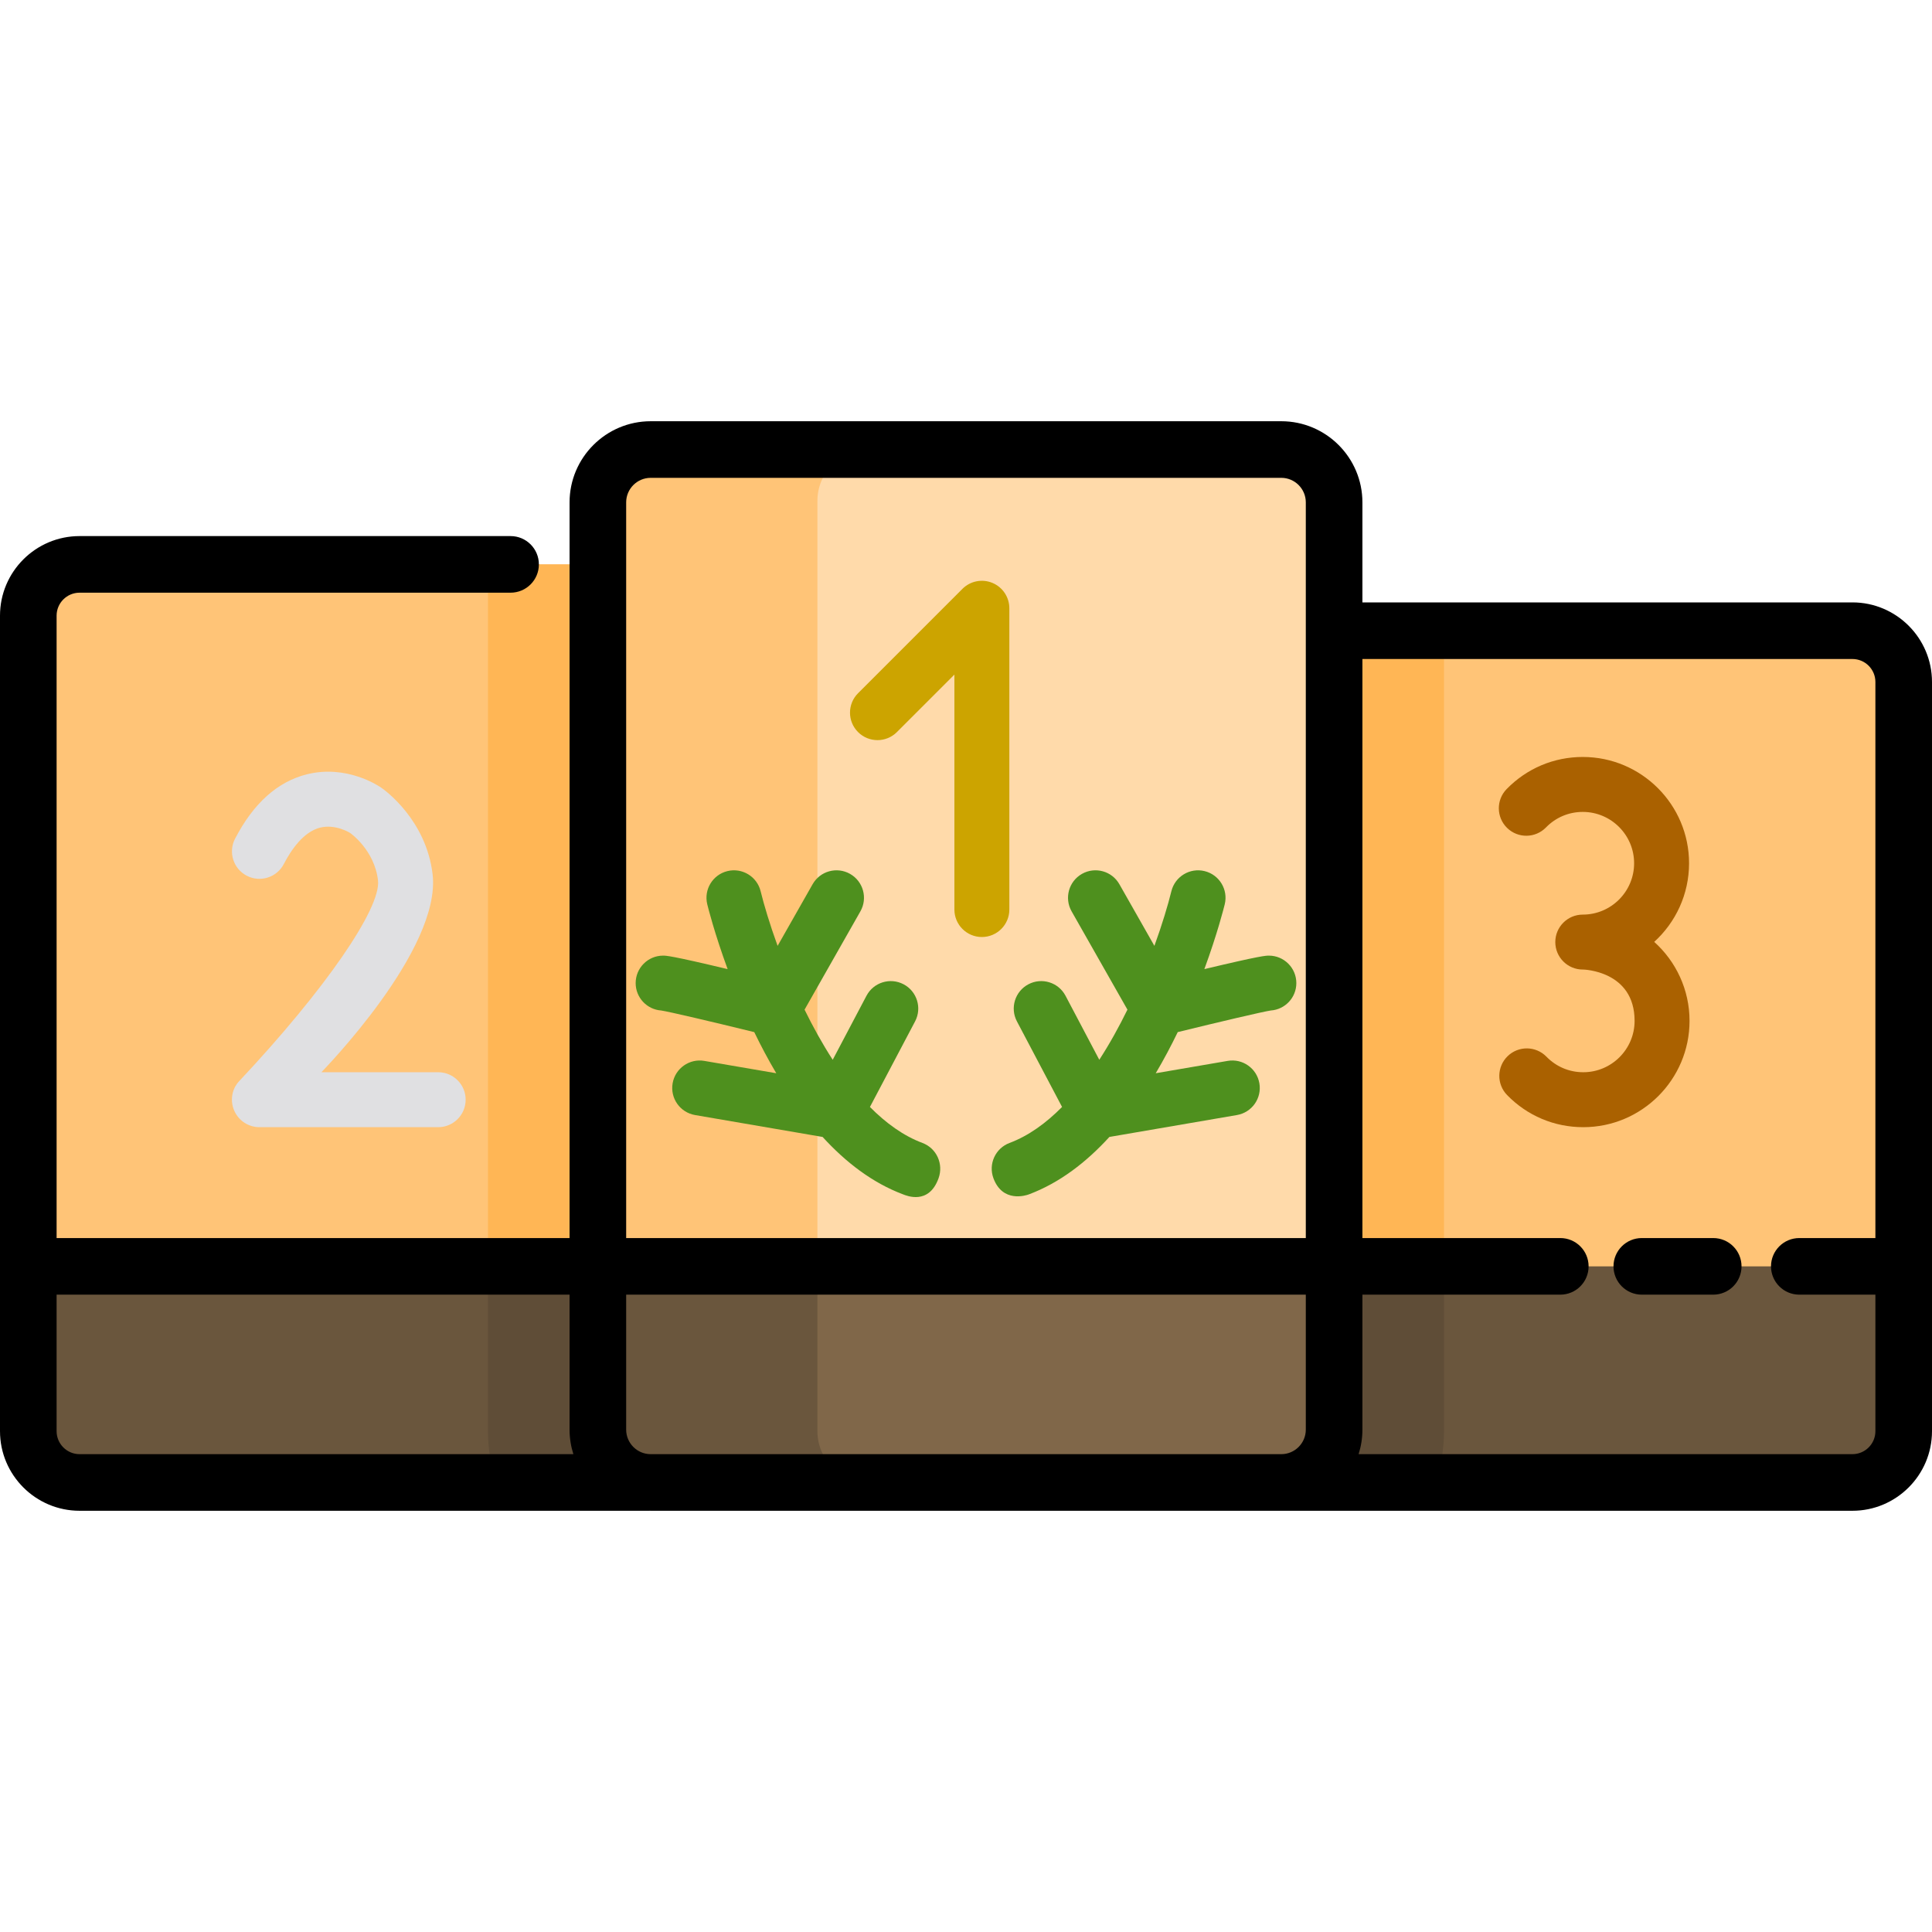 <?xml version="1.0" encoding="iso-8859-1"?>
<!-- Generator: Adobe Illustrator 19.0.0, SVG Export Plug-In . SVG Version: 6.00 Build 0)  -->
<svg xmlns="http://www.w3.org/2000/svg" xmlns:xlink="http://www.w3.org/1999/xlink" version="1.1" id="Layer_1" x="0px" y="0px" viewBox="0 0 512 512" style="enable-background:new 0 0 512 512;" xml:space="preserve">
<path style="fill:#FFC477;" d="M490.5,392.868H323.389c-7.7,0-14-6.3-14-14V181.142c0-7.7,6.3-14,14-14H490.5c7.7,0,14,6.3,14,14  v197.727C504.5,386.569,498.2,392.868,490.5,392.868z"/>
<path style="fill:#FFB655;" d="M322.979,167.142c-7.474,0-13.59,6.115-13.59,13.59v198.547c0,7.474,6.115,13.59,13.59,13.59h57.466  c1.438-4.272,2.23-8.839,2.23-13.59V167.142H322.979z"/>
<path style="fill:#6A563D;" d="M309.389,335.598v43.682c0,7.474,6.115,13.59,13.59,13.59H490.91c7.474,0,13.59-6.115,13.59-13.59  v-43.682H309.389z"/>
<path style="fill:#5F4D37;" d="M309.389,335.598v43.682c0,7.474,6.115,13.59,13.59,13.59h57.466c1.438-4.272,2.23-8.839,2.23-13.59  v-43.682H309.389z"/>
<path style="fill:#AA6100;" d="M438.385,249.608c5.669-5.156,9.233-12.588,9.233-20.837c0-15.532-12.636-28.167-28.167-28.167  c-7.666,0-14.834,3.025-20.182,8.518c-2.805,2.881-2.743,7.49,0.138,10.295c2.881,2.806,7.489,2.743,10.295-0.137  c2.583-2.653,6.045-4.115,9.749-4.115c7.503,0,13.607,6.104,13.607,13.607c0,7.503-6.104,13.607-13.607,13.607  c-4.021,0-7.28,3.26-7.28,7.28c0,4.02,3.259,7.28,7.28,7.28c0.034,0,0.067-0.002,0.101-0.003c0.01,0,13.634,0.277,13.634,13.61  c0,7.503-6.104,13.607-13.607,13.607c-3.703,0-7.166-1.461-9.749-4.115c-2.807-2.881-7.416-2.943-10.295-0.137  c-2.882,2.805-2.943,7.414-0.138,10.295c5.348,5.493,12.516,8.518,20.182,8.518c15.531,0,28.167-12.636,28.167-28.167  C447.746,262.239,444.124,254.768,438.385,249.608z"/>
<path style="fill:#FFC477;" d="M188.611,392.868H21.5c-7.7,0-14-6.3-14-14V163.567c0-7.7,6.3-14,14-14h167.111c7.7,0,14,6.3,14,14  v215.302C202.611,386.569,196.311,392.868,188.611,392.868z"/>
<path style="fill:#FFB655;" d="M189.021,149.567H129.32v229.712c0,4.751,0.792,9.318,2.23,13.59h57.471  c7.474,0,13.59-6.115,13.59-13.59V163.157C202.611,155.683,196.496,149.567,189.021,149.567z"/>
<path style="fill:#6A563D;" d="M7.5,335.598v43.682c0,7.474,6.115,13.59,13.59,13.59h167.932c7.474,0,13.59-6.115,13.59-13.59  v-43.682H7.5z"/>
<path style="fill:#5F4D37;" d="M129.32,379.279c0,4.751,0.792,9.318,2.23,13.59h57.471c7.474,0,13.59-6.115,13.59-13.59v-43.682  H129.32V379.279z"/>
<path style="fill:#E0E0E2;" d="M116.121,298.714H68.752c-2.882,0-5.492-1.7-6.657-4.335c-1.166-2.635-0.703-5.742,1.27-7.842  c22.762-24.227,37.656-45.839,36.809-53.223c-0.919-8.018-7.269-12.488-7.332-12.531c-0.084-0.056-0.007,0-0.088-0.06l0,0  c-0.004,0-3.868-2.456-8.009-1.366c-4.349,1.144-7.583,5.86-9.529,9.614c-1.852,3.57-6.247,4.963-9.814,3.112  c-3.57-1.851-4.963-6.245-3.112-9.814c4.873-9.398,11.286-15.143,19.062-17.073c10.414-2.587,18.775,2.92,19.693,3.557  c1.177,0.816,11.893,8.66,13.596,22.902c2.387,19.956-29.003,51.982-29.468,52.498h30.949c4.021,0,7.28,3.26,7.28,7.28  C123.401,295.454,120.142,298.714,116.121,298.714z"/>
<path style="fill:#FFDAAA;" d="M339.553,392.868H172.441c-7.7,0-14-6.3-14-14V133.131c0-7.7,6.3-14,14-14h167.111  c7.7,0,14,6.3,14,14v245.738C353.553,386.569,347.253,392.868,339.553,392.868z"/>
<path style="fill:#FFC477;" d="M216.623,379.279V132.721c0-7.474,6.115-13.59,13.59-13.59h-58.181c-7.474,0-13.59,6.115-13.59,13.59  V379.28c0,7.474,6.115,13.59,13.59,13.59h58.181C222.738,392.868,216.623,386.754,216.623,379.279z"/>
<path style="fill:#806749;" d="M158.444,335.598v43.682c0,7.474,6.115,13.59,13.59,13.59h167.932c7.474,0,13.59-6.115,13.59-13.59  v-43.682H158.444z"/>
<path style="fill:#6A563D;" d="M158.444,379.279c0,7.474,6.115,13.59,13.59,13.59h58.178c-7.474,0-13.59-6.115-13.59-13.59v-43.682  h-58.178V379.279z"/>
<path style="fill:#CCA400;" d="M260.206,248.318c-4.021,0-7.28-3.26-7.28-7.28v-62.264L237.69,194.01  c-2.844,2.843-7.453,2.843-10.297,0c-2.843-2.843-2.843-7.453,0-10.296l27.665-27.665c2.083-2.083,5.214-2.706,7.934-1.578  c2.721,1.127,4.494,3.781,4.494,6.726v79.84C267.486,245.059,264.227,248.318,260.206,248.318z"/>
<g>
	<path style="fill:#4E901E;" d="M244.459,302.894c-5.038-1.886-9.681-5.259-13.917-9.536l11.963-22.678   c1.876-3.556,0.514-7.96-3.043-9.836c-3.557-1.875-7.96-0.513-9.836,3.043l-8.949,16.966c-2.756-4.251-5.246-8.764-7.459-13.286   l14.796-26.05c1.986-3.496,0.761-7.94-2.735-9.926c-3.497-1.985-7.94-0.761-9.926,2.735l-9.28,16.339   c-2.092-5.768-3.607-10.854-4.497-14.474c-0.956-3.905-4.894-6.296-8.803-5.341c-3.906,0.956-6.296,4.897-5.341,8.802   c0.204,0.834,1.937,7.747,5.4,17.173c-14.954-3.571-16.304-3.575-17.095-3.575c-4.021,0-7.28,3.26-7.28,7.28   c0,3.851,2.99,7.003,6.775,7.263c2.174,0.328,13.585,3.015,24.655,5.728c1.746,3.609,3.688,7.282,5.832,10.9l-19.062-3.272   c-3.954-0.679-7.726,1.981-8.406,5.944c-0.681,3.963,1.98,7.727,5.944,8.407l33.804,5.803c6.101,6.685,13.194,12.173,21.355,15.228   c0.842,0.315,6.778,2.889,9.37-4.265C250.093,308.484,248.224,304.303,244.459,302.894z"/>
	<path style="fill:#4E901E;" d="M336.263,253.25c-0.791,0-2.141,0.004-17.095,3.575c3.463-9.427,5.196-16.339,5.4-17.173   c0.956-3.904-1.434-7.841-5.338-8.799c-3.898-0.959-7.844,1.43-8.805,5.334c-0.891,3.622-2.406,8.708-4.498,14.478l-9.28-16.339   c-1.986-3.497-6.431-4.72-9.926-2.735c-3.496,1.986-4.721,6.43-2.735,9.926l14.796,26.049c-2.212,4.522-4.703,9.036-7.459,13.286   l-8.949-16.966c-1.875-3.556-6.279-4.92-9.836-3.043c-3.557,1.876-4.919,6.28-3.043,9.836l11.963,22.678   c-4.235,4.277-8.879,7.65-13.917,9.536c-3.765,1.41-5.672,5.604-4.265,9.371c2.431,6.507,8.53,4.58,9.371,4.265   c8.162-3.056,15.254-8.544,21.355-15.228l33.804-5.803c3.963-0.681,6.624-4.444,5.944-8.407c-0.68-3.962-4.445-6.626-8.406-5.944   l-19.062,3.272c2.143-3.618,4.085-7.291,5.832-10.9c11.07-2.713,22.481-5.4,24.655-5.728c3.785-0.26,6.775-3.412,6.775-7.263   C343.543,256.509,340.284,253.25,336.263,253.25z"/>
</g>
<path d="M490.91,159.642H361.053v-26.511c0-11.855-9.645-21.5-21.5-21.5H172.441c-11.855,0-21.5,9.645-21.5,21.5v194.967H15v-164.94  c0-3.358,2.731-6.09,6.09-6.09h114.22c4.143,0,7.5-3.358,7.5-7.5s-3.357-7.5-7.5-7.5H21.09c-11.629,0-21.09,9.461-21.09,21.09  v216.122c0,11.629,9.461,21.09,21.09,21.09h150.941c0.069,0,0.137-0.008,0.206-0.01c0.069,0.001,0.135,0.01,0.205,0.01H490.91  c11.629,0,21.09-9.461,21.09-21.09V180.732C512,169.103,502.539,159.642,490.91,159.642z M165.941,133.131  c0-3.584,2.916-6.5,6.5-6.5h167.111c3.584,0,6.5,2.916,6.5,6.5v194.967H165.941V133.131z M15,379.279v-36.182h135.941v35.771  c0,2.265,0.357,4.448,1.01,6.5H21.09C17.731,385.368,15,382.637,15,379.279z M172.441,385.368c-3.584,0-6.5-2.916-6.5-6.5v-35.771  h180.111v35.771c0,3.584-2.916,6.5-6.5,6.5H172.441z M490.91,385.368H360.043c0.652-2.052,1.01-4.235,1.01-6.5v-35.771h52.443  c4.143,0,7.5-3.358,7.5-7.5s-3.357-7.5-7.5-7.5h-52.443V174.642H490.91c3.358,0,6.09,2.732,6.09,6.09v147.366h-20.165  c-4.143,0-7.5,3.358-7.5,7.5s3.357,7.5,7.5,7.5H497v36.182C497,382.637,494.269,385.368,490.91,385.368z"/>
<path d="M454.023,328.098h-18.929c-4.143,0-7.5,3.358-7.5,7.5s3.357,7.5,7.5,7.5h18.929c4.143,0,7.5-3.358,7.5-7.5  S458.166,328.098,454.023,328.098z"/>
<g>
</g>
<g>
</g>
<g>
</g>
<g>
</g>
<g>
</g>
<g>
</g>
<g>
</g>
<g>
</g>
<g>
</g>
<g>
</g>
<g>
</g>
<g>
</g>
<g>
</g>
<g>
</g>
<g>
</g>
</svg>
